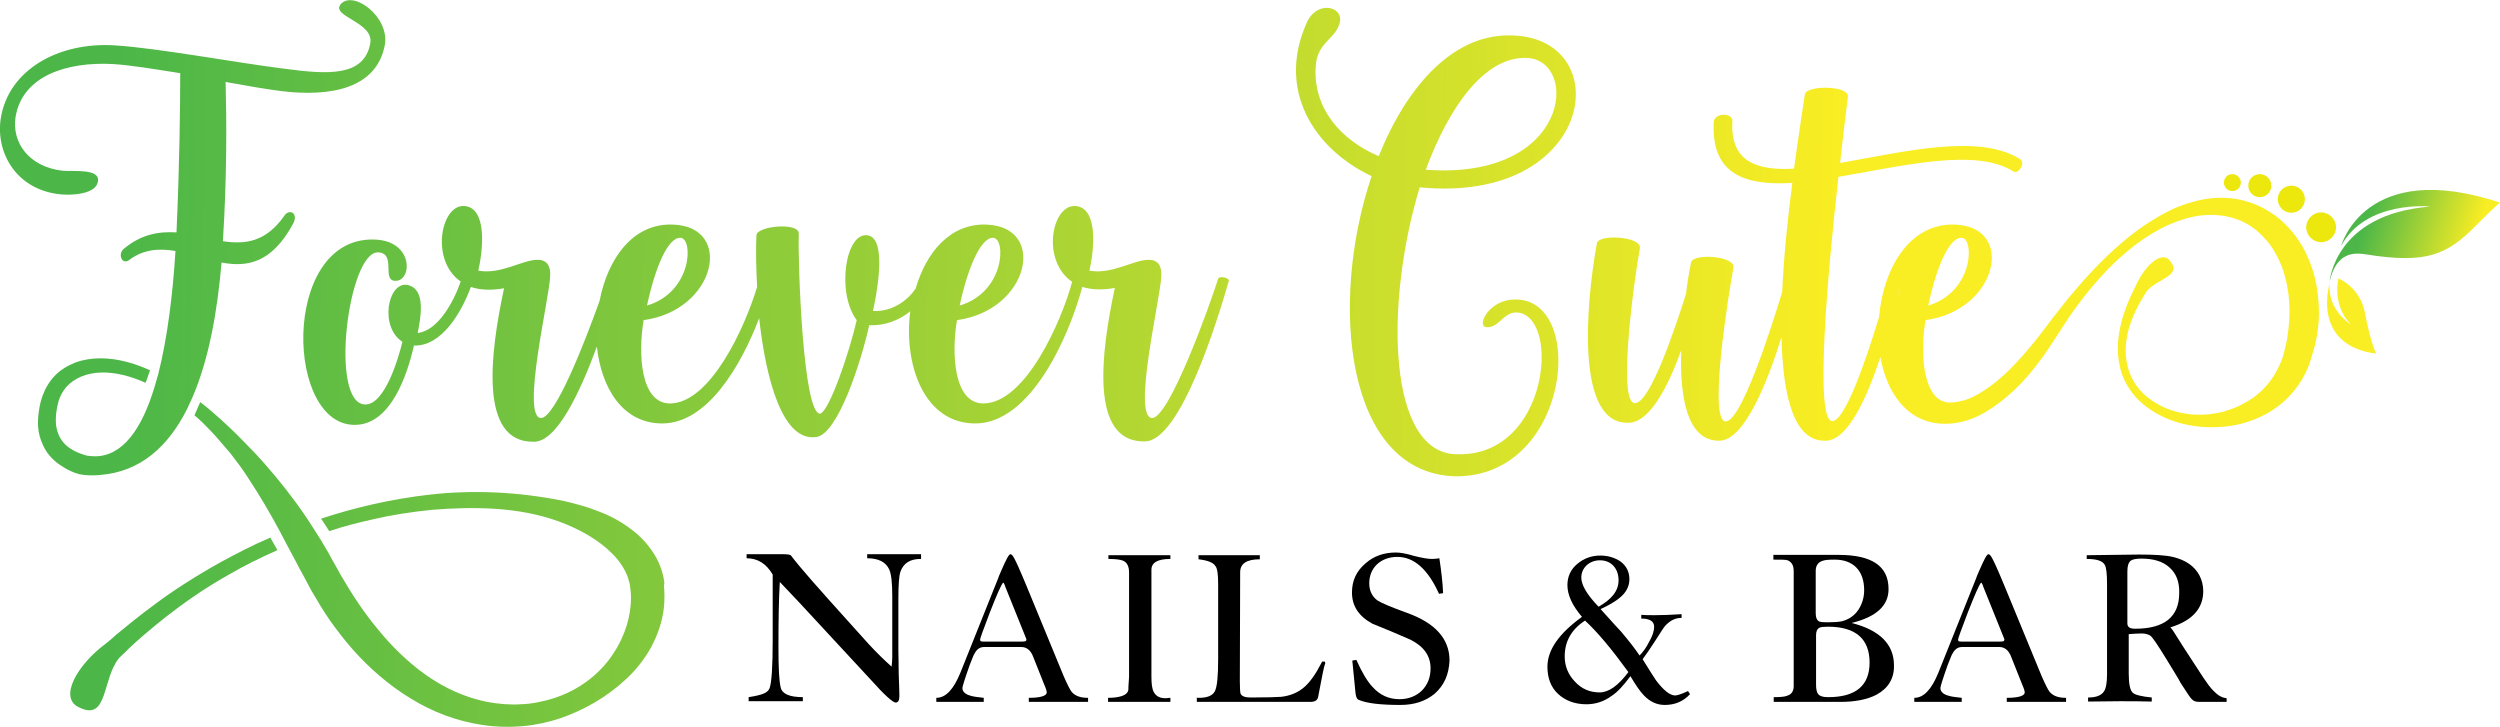 <?xml version="1.0" encoding="utf-8"?>
<!-- Generator: Adobe Illustrator 22.1.0, SVG Export Plug-In . SVG Version: 6.00 Build 0)  -->
<svg version="1.0" id="Layer_1" xmlns="http://www.w3.org/2000/svg" xmlns:xlink="http://www.w3.org/1999/xlink" x="0px" y="0px"
	 viewBox="0 0 738 214.5" style="enable-background:new 0 0 738 214.5;" xml:space="preserve">
<style type="text/css">
	.st0{fill:#000000;}
	.st1{fill:url(#XMLID_4_);}
	.st2{fill:url(#XMLID_5_);}
	.st3{fill:url(#XMLID_6_);}
	.st4{fill:url(#XMLID_7_);}
	.st5{fill:url(#XMLID_8_);}
	.st6{fill:url(#XMLID_9_);}
	.st7{fill:#ECE70D;}
	.st8{fill:url(#XMLID_10_);}
	.st9{fill:url(#XMLID_11_);}
	.st10{fill:url(#XMLID_12_);}
	.st11{fill:url(#XMLID_13_);}
	.st12{fill:url(#XMLID_14_);}
	.st13{fill:url(#XMLID_15_);}
	.st14{fill:url(#XMLID_16_);}
	.st15{fill:url(#XMLID_17_);}
	.st16{fill:url(#XMLID_18_);}
	.st17{fill:url(#XMLID_19_);}
</style>
<g id="XMLID_297_">
	<path id="XMLID_301_" class="st7" d="M661.5,53.9c0,1.4-1.1,2.5-2.5,2.5s-2.5-1.1-2.5-2.5c0-1.4,1.1-2.5,2.5-2.5
		S661.5,52.6,661.5,53.9z"/>
	<path id="XMLID_300_" class="st7" d="M670.5,54.8c0,1.9-1.5,3.4-3.4,3.4c-1.9,0-3.4-1.5-3.4-3.4c0-1.9,1.5-3.4,3.4-3.4
		C669,51.4,670.5,53,670.5,54.8z"/>
	<circle id="XMLID_299_" class="st7" cx="676.4" cy="58.8" r="4"/>
	<path id="XMLID_298_" class="st7" d="M689.6,67.1c0,2.4-2,4.4-4.4,4.4c-2.4,0-4.4-2-4.4-4.4c0-2.4,2-4.4,4.4-4.4
		C687.6,62.7,689.6,64.7,689.6,67.1z"/>
</g>
<g>
	<g id="XMLID_389_">
		<path id="XMLID_95_" class="st0" d="M271.8,165c-3.1,0-5.1,1.2-6,3.8c-0.4,1.2-0.6,3.8-0.6,7.8v15.6c0,1.5,0.1,3.7,0.1,6.7
			c0.1,3,0.2,5.2,0.2,6.6c0,1.3-0.4,1.9-1.1,1.9c-0.8,0-3.3-2.2-7.4-6.8l-21.3-23l-5.5-5.8c-0.3,5-0.4,11.4-0.4,19.2
			c0,6.3,0.2,10.3,0.7,12.1c0.5,1.8,2.7,2.7,6.5,2.7v1.2H221v-1.2c4.5-0.7,5.7-1.4,6.2-2.7c0.6-1.7,0.9-6.5,0.9-14.2v-19.3
			c-1.9-3.2-4.4-4.8-7.7-4.8v-1.2H231c1.4,0,2.3,0.1,2.5,0.4c2.8,3.7,8.4,10,16.7,19.2l6.3,7c2.5,2.7,4.7,4.8,6.7,6.6
			c0.1-0.9,0.2-1.9,0.2-2.8v-18c0-4-0.3-6.6-0.9-7.9c-1-2.2-3.2-3.3-6.5-3.3v-1.2h15.9V165z"/>
		<path id="XMLID_97_" class="st0" d="M321.5,207.2h-17.8v-1.2c3.5,0,5.3-0.6,5.3-1.6c0-0.3-0.2-1.1-0.7-2.2l-3.3-8.3
			c-0.7-1.9-1.9-2.9-3.5-2.9h-11c-1.2,0-2.1,0.6-2.8,1.9c-0.3,0.4-0.7,1.6-1.4,3.3c-1.5,4.2-2.2,6.5-2.2,6.9c0,1.1,0.9,1.9,2.5,2.3
			c0.6,0.2,1.8,0.4,3.8,0.6v1.2h-14v-1.2c2.8,0,5.1-2.5,7.1-7.4l11.2-28c0.2-0.7,0.6-1.4,0.9-2.2c1.4-3.2,2.2-4.8,2.7-4.8
			c0.3,0,0.7,0.4,1.2,1.4c0.4,0.7,1.6,3.3,3.5,7.9l11,26.7c1.1,2.5,1.9,4.1,2.4,4.7c1.1,1.2,2.6,1.7,4.8,1.7V207.2z M296.8,173.3
			c-0.1-0.3-0.2-0.7-0.5-1.2l-0.2-0.1c-0.6,0.7-1.9,3.7-3.9,8.8c-1.9,5-2.9,7.7-2.9,8.1l0.2,0.4c0.4,0.1,0.7,0.1,1.1,0.1h10.9
			c1.3,0,1.5-0.1,1.5-0.7L296.8,173.3z"/>
		<path id="XMLID_100_" class="st0" d="M345.4,207.2h-18.3V206c3,0,5.9-0.6,6-2.5c0-0.3,0-1,0.1-2.2c0.1-0.9,0.1-1.6,0.1-2.1V169
			c0-1.8-0.6-3-1.8-3.5c-0.7-0.3-2.2-0.5-4.3-0.5v-1.1h18.3v1.1c-3.8,0-5.6,1.1-5.6,3.2v31.6c0,2.1,0.2,3.6,0.7,4.5
			c0.7,1.3,1.9,1.9,3.8,1.8c0.6-0.1,1-0.1,1.1-0.1V207.2z"/>
		<path id="XMLID_102_" class="st0" d="M389.1,205.8c-0.2,0.9-0.9,1.4-2.3,1.4h-33.5v-1.3c0.1,0.1,0.2,0.1,0.6,0.1
			c2.4,0,4-0.6,4.7-1.9c0.7-1.3,1-4.5,1-9.6v-21.9c0-2.9-0.2-4.7-0.8-5.5c-0.7-1.1-2.4-1.7-5-2v-1.2h18.1v1.2
			c-3.9,0-5.8,1.3-5.8,3.8l-0.1,32.2c0,2,0.1,3.3,0.2,3.6c0.3,0.8,1.3,1.2,2.9,1.2c4.7,0,7.8-0.1,9.1-0.2c2.6-0.3,4.8-1.2,6.5-2.6
			c1.9-1.5,3.7-4.1,5.5-7.6l0.1-0.2h0.8c0.1,0.2,0.1,0.4,0.1,0.6C390.8,196.7,390.2,200.1,389.1,205.8z"/>
		<path id="XMLID_104_" class="st0" d="M423.5,204.8c-2.7,2.2-6,3.3-10.1,3.3c-6,0-10-0.5-12.3-1.5c-0.6-0.2-0.9-1.1-1-2.5
			c-0.1-0.9-0.4-4-0.9-9.1l1.2-0.2c1.6,3.6,3.2,6.3,4.7,7.9c2.2,2.5,4.9,3.7,8,3.7c2.7,0,4.9-0.9,6.6-2.5c1.7-1.7,2.6-3.9,2.6-6.6
			c0-3.7-2-6.5-6-8.5c-3.7-1.6-7.4-3.2-11.2-4.7c-4-2.2-6-5.2-6-9.2c0-3.5,1.3-6.3,4-8.6c2.5-2.2,5.5-3.2,9-3.2c1.2,0,3,0.3,5.3,1
			c2.4,0.6,4.1,0.9,5.3,0.9c0.9,0,1.6-0.1,2.2-0.2c0.6,4,1,7.5,1.1,10.3l-1.2,0.2c-3.3-7.3-7.4-10.9-12.3-10.9
			c-4.8,0-8.3,3.1-8.3,7.8c0,2.2,0.9,4,2.5,5.1c1.1,0.7,3.9,1.9,8.6,3.6c8.4,3,12.6,7.7,12.6,14.1
			C427.7,199.2,426.3,202.3,423.5,204.8z"/>
		<path id="XMLID_106_" class="st0" d="M498.9,204.9c-2,2.2-4.5,3.2-7.5,3.2c-2.2,0-4.3-0.9-6.1-2.8c-1.1-1.1-2.4-3-4-5.7
			c-2,2.7-3.8,4.7-5.5,5.8c-2.3,1.7-4.8,2.5-7.5,2.5c-3.3,0-6.1-1-8.3-3c-2.2-2-3.2-4.8-3.2-8.1c0-4.9,3.4-9.8,10.2-14.7
			c-2.9-3.4-4.3-6.5-4.3-9.4c0-2.5,1-4.7,3-6.3c1.9-1.6,4.2-2.4,6.7-2.4c2.3,0,4.2,0.6,5.9,1.7c1.8,1.3,2.7,3.1,2.7,5.3
			c0,2-0.9,3.9-2.9,5.5c-1.2,1-3,2.1-5.6,3.3c3.4,3.8,5.4,6,6,6.6c2.2,2.6,4.1,5,5.5,7.1c1.1-1.1,2-2.4,2.8-4c1-1.7,1.5-3.2,1.5-4.5
			c0-1.6-1.3-2.4-3.8-2.4v-1.1c0.9,0.1,2.2,0.1,4,0.1c2.3,0,5-0.1,7.9-0.3v1.1c-1.8,0-3.3,0.7-4.8,2.3c-0.4,0.4-1.4,2-3,4.5
			c-1.5,2.3-2.7,4.1-3.7,5.4c2.2,3.5,3.5,5.6,4,6.3c2.2,2.9,4.1,4.4,5.6,4.4c0.6,0,1.9-0.4,3.8-1.3L498.9,204.9z M467.9,183.2
			c-4,2.6-6,6.1-6,10.6c0,2.8,1,5.3,3,7.4c2,2.2,4.5,3.2,7.3,3.2c2.7,0,5.5-2,8.5-6C475.9,191.8,471.7,186.7,467.9,183.2z
			 M472.3,165.4c-3,0-5.5,2.1-5.5,5.1c0,2.2,1.7,5.1,5.1,8.6c3.9-2.2,5.9-4.7,5.9-7.8C477.8,167.9,475.7,165.4,472.3,165.4z"/>
		<path id="XMLID_110_" class="st0" d="M553.9,205.1c-2.7,1.4-6.3,2.1-10.6,2.1h-19.7v-1.4c1.9,0,3.2-0.1,3.9-0.4
			c1.4-0.4,2-1.4,2-2.9v-33.9c0-1.7-0.6-2.7-1.8-3.2c-0.5-0.2-1.9-0.2-4.2-0.2v-1.4h19.2c9.9,0,14.8,3.3,14.8,10.1
			c0,4.9-3.6,8.2-10.9,10c8.3,2.1,12.5,6.3,12.5,12.5C559.2,200.3,557.4,203.2,553.9,205.1z M541.6,165.2c-1.8,0-3,0.1-3.7,0.4
			c-1.2,0.4-1.9,1.4-1.9,2.9V181c0,1.3,0.3,2,0.9,2.4c0.3,0.2,1.2,0.3,2.7,0.3c1.8,0,3.2-0.1,4.1-0.3c2-0.5,3.7-1.6,4.9-3.4
			c1.1-1.7,1.7-3.6,1.7-5.8C550.3,168.5,547.1,165.2,541.6,165.2z M539.6,185c-1.2,0-2.1,0.1-2.5,0.3c-0.7,0.4-1,1.1-1,2.2V202
			c0,2.9,0.7,3.8,3.6,3.8c8.1,0,12.2-3.4,12.2-10.2C551.9,188.6,547.8,185,539.6,185z"/>
		<path id="XMLID_114_" class="st0" d="M610.2,207.2h-17.8v-1.2c3.5,0,5.3-0.6,5.3-1.6c0-0.3-0.2-1.1-0.7-2.2l-3.3-8.3
			c-0.7-1.9-1.9-2.9-3.5-2.9h-11c-1.2,0-2.1,0.6-2.8,1.9c-0.3,0.4-0.7,1.6-1.4,3.3c-1.5,4.2-2.2,6.5-2.2,6.9c0,1.1,0.9,1.9,2.5,2.3
			c0.6,0.2,1.8,0.4,3.8,0.6v1.2h-14v-1.2c2.8,0,5.1-2.5,7.1-7.4l11.2-28c0.2-0.7,0.6-1.4,0.9-2.2c1.4-3.2,2.2-4.8,2.7-4.8
			c0.3,0,0.7,0.4,1.2,1.4c0.4,0.7,1.6,3.3,3.5,7.9l11,26.7c1.1,2.5,1.9,4.1,2.4,4.7c1.1,1.2,2.6,1.7,4.8,1.7V207.2z M585.5,173.3
			c-0.1-0.3-0.2-0.7-0.5-1.2l-0.2-0.1c-0.6,0.7-1.9,3.7-3.9,8.8c-1.9,5-2.9,7.7-2.9,8.1l0.2,0.4c0.4,0.1,0.7,0.1,1.1,0.1h10.9
			c1.3,0,1.5-0.1,1.5-0.7L585.5,173.3z"/>
		<path id="XMLID_117_" class="st0" d="M657.3,207.2h-7.9c-2.5,0-2.4-0.7-5.8-5.8c-0.3-0.7-1.7-2.9-4-6.7c-2.7-4.4-4.3-6.8-4.9-7.1
			c-0.7-0.4-1.5-0.6-2.5-0.6c-1.3,0-2.5,0.1-3.8,0.2v11.6c0,3.1,0.4,5,1.2,5.7c0.6,0.6,2.5,1.1,5.6,1.4v1.2
			c-3.2-0.1-6.3-0.1-9.4-0.1c-3.2,0-6.3,0.1-9.4,0.1v-1.2c2.4,0,3.9-0.6,4.7-1.8c0.6-0.9,0.9-2.6,0.9-5.1v-26.5c0-3.1-0.2-5-0.7-5.8
			c-0.7-1.2-2.5-1.7-5.3-1.7v-1.1l15.4-0.2c4.5,0,7.9,0.2,10,0.7c3.8,0.9,6.4,2.7,7.9,5.5c0.7,1.4,1.1,2.9,1.1,4.6
			c0,5.1-3.2,8.7-9.7,10.7c0.6,0.6,1.2,1.6,2,2.9l1.9,3l5.8,8.9c1.2,1.8,2.1,3,2.9,3.8c1.3,1.4,2.6,2.2,4,2.3V207.2z M640.3,167.4
			c-1.9-1.7-4.7-2.5-8.1-2.5c-1.6,0-2.6,0.2-3.2,0.6c-0.7,0.6-1,1.6-1,3.2V184c0,1.1,0.7,1.6,2.3,1.6c8.6,0,13-3.5,13-10.5
			C643.4,171.7,642.4,169.2,640.3,167.4z"/>
	</g>
	<g id="XMLID_302_">
		<linearGradient id="XMLID_4_" gradientUnits="userSpaceOnUse" x1="34.452" y1="92.955" x2="541.683" y2="99.431">
			<stop  offset="0" style="stop-color:#4CB748"/>
			<stop  offset="1" style="stop-color:#F9ED23"/>
		</linearGradient>
		<path id="XMLID_315_" class="st1" d="M359.6,82.3c-2.4,7.6-14.4,41.1-19.5,41.1c-6-0.2,2.6-36,2.7-41.8c0.2-2.4-0.5-5-3.8-4.9
			c-4.4,0-10.7,4.4-17.4,3.2c1.5-6.6,2.6-18.9-4.4-19.1c-6.8,0-9.8,16.2-0.7,22.4c-3.1,11.5-13.7,35.8-26.2,35.9
			c-8.7,0-9.5-14.5-7.8-24.6c21.4-2.9,26.7-27.6,8.7-28.2c-10.7-0.4-17.8,8.2-20.9,18.9c-2.4,3.5-6.9,6.9-12.6,6.6
			c0.9-4.1,4.4-21.1-1.4-22.3c-6.7-1.4-9.5,16.9-3.4,25c-2.1,9.3-7.9,26.4-10.7,27.6c-5.2,0.8-6.7-45.4-6.4-53.1
			c0.2-3.5-12.5-2.3-12.5,0.5c-0.2,4.2-0.1,9.5,0.2,15.2c-3.6,12-13.8,34.3-25.7,34.4c-8.7,0-9.5-14.5-7.8-24.6
			c21.4-2.9,26.7-27.6,8.7-28.2c-11.9-0.5-19.3,10.1-21.7,22.5c-4.4,12.3-13.1,34.6-17.3,34.6c-6-0.2,2.6-36,2.7-41.8
			c0.2-2.4-0.5-5-3.8-4.9c-4.4,0-10.7,4.4-17.4,3.2c1.5-6.6,2.6-18.9-4.4-19.1c-6.8,0-9.7,16.2-0.8,22.3c-2,5.8-6.6,14.5-12.7,15.2
			c0.8-4.1,2.7-13.1-3.1-14.2c-5.8-0.9-8.2,12.5-1.4,16.8c-1.2,4.9-5.2,18.6-11,18.5c-10.7-0.2-5-45.2,3.8-44.9
			c5.6,0.2,0.8,8.6,5.3,8.4c4.9-0.2,5.2-12.2-6.9-12.2c-27.2-0.2-25.8,56-4.6,54.7c10.1-0.6,14.8-14.7,16.8-23.4
			c8.2,0.3,14.1-9.9,16.8-17.3c2.6,0.9,5.8,1.1,9.8,0.4c-4.1,19.1-7.5,45.5,8.7,45.3c6.8,0.2,13.7-14.5,18.7-28.1
			c1.3,12.1,7.5,22.7,19.3,22.7c13.2,0,23.2-16.8,28.6-31.1c2,18.1,6.9,36.6,16.9,35.1c6.3-0.9,13.1-21.8,15.6-33
			c4.7,0.2,8.9-1.5,12.1-4.1c-2,15.8,4.1,33.1,19.2,33.1c16.3,0,27.6-25.4,31.6-40.3c2.6,0.8,5.7,1,9.6,0.3
			c-4.1,19.1-7.5,45.5,8.7,45.3c10.7,0.3,21.8-36.5,24.9-47.2C363.3,82,359.8,81.3,359.6,82.3z M293.2,70.2c3.8,0.2,3.5,16-9.9,20
			C285.7,78.9,289.6,70,293.2,70.2z M200.9,70.2c3.8,0.2,3.5,16-9.9,20C193.4,78.9,197.2,70,200.9,70.2z"/>
		<linearGradient id="XMLID_5_" gradientUnits="userSpaceOnUse" x1="34.788" y1="66.633" x2="542.018" y2="73.108">
			<stop  offset="0" style="stop-color:#4CB748"/>
			<stop  offset="1" style="stop-color:#F9ED23"/>
		</linearGradient>
		<path id="XMLID_312_" class="st2" d="M447.3,10.5c-17.9-1.2-31.9,14.7-40.3,35.6c-11.5-4.9-19.4-14.4-18.6-26.4
			c0.3-7.5,6.4-8.2,7.2-13.6c0.5-4.4-7.3-6.1-10.1,1.2c-8.4,19.4,2.3,36.6,19.4,44.7c-12.7,37.7-7.6,87.6,24.6,88.6
			c34.7,0.5,39.4-54.8,16.3-52.1c-6.7,0.8-10.2,8.2-6.7,8.1c3.7,0,4.9-5,9.3-4.3c12.2,2,8.6,42.3-18,41.8
			c-20.9,0.3-21.7-44.6-11.3-78.8C470.5,60.3,477.4,12.2,447.3,10.5z M450.7,17.1c15.6,0.6,13,36.2-29.8,33
			C427.7,31.6,438.3,16.6,450.7,17.1z"/>
		<linearGradient id="XMLID_6_" gradientUnits="userSpaceOnUse" x1="33.29" y1="183.989" x2="540.521" y2="190.464">
			<stop  offset="0" style="stop-color:#4CB748"/>
			<stop  offset="1" style="stop-color:#F9ED23"/>
		</linearGradient>
		<path id="XMLID_311_" class="st3" d="M65.4,165.8c-7.7,4.3-14.2,8.5-19.3,12.3c-5.1,3.7-9,7-11.6,9.1c-1.6,1.4-2.7,2.4-3.4,2.9
			c-8,5.9-14,15.8-7.8,18.7c8.7,4.3,6.7-8.3,11.9-14.6c0.6-0.6,1.6-1.5,3-2.9c2.4-2.3,6.1-5.5,10.9-9.3c4.9-3.8,11-8.2,18.5-12.4
			c4.3-2.5,9.1-4.9,14.3-7.2l-2.1-3.7C74.4,161,69.9,163.4,65.4,165.8z"/>
		<linearGradient id="XMLID_7_" gradientUnits="userSpaceOnUse" x1="34.748" y1="69.763" x2="541.979" y2="76.238">
			<stop  offset="0" style="stop-color:#4CB748"/>
			<stop  offset="1" style="stop-color:#F9ED23"/>
		</linearGradient>
		<path id="XMLID_310_" class="st4" d="M29.7,140.2c11.9-1,20-8.5,25.5-19.4l1.7-3.7c4.8-11.2,7.3-25.4,8.5-39.6
			c7.5,1.4,14.8,0.3,21.2-11.6c1.5-2.9-1.1-4.4-2.6-2.3c-5.5,7.9-11.6,8.6-18.2,7.6c1.2-18.9,1.1-35.4,0.8-47
			c6.1,1.1,11.8,2.1,16.5,2.7c14.8,1.8,28.1-0.9,30.5-13.6c1.5-8.2-9.2-16.3-13-12.1c-3.1,3.7,9.9,5.3,8.7,11.6
			c-1.8,9.9-12.5,9.2-25.2,7.5c-13.9-1.7-37.4-6.1-50.1-6.9C17.3,12.3,2.4,20.6,0.2,35.1c-1.5,10.4,5,21.2,18,22.3
			c3.4,0.3,10.2-0.2,10.7-3.8c0.8-4-7.6-2.9-10.4-3.2C8.6,49.3,3.4,42.1,4.6,34.5c2-12.1,15.1-16.3,28.6-15.6
			c5.2,0.3,12.4,1.5,20,2.7c0,9.8-0.2,27.2-1.1,47c-5.2-0.3-10.4,0.5-15.6,4.9c-1.8,1.5-0.5,4.9,1.7,3.2c4.3-3.2,8.9-3.4,13.6-2.6
			c-0.8,12.9-2.4,25.8-5.1,36.4l-1.1,3.8c-3.7,12.2-9.3,20.4-17.6,20.4c-0.8,0-1.6-0.1-2.4-0.2c-0.1,0-0.2-0.1-0.3-0.1
			c-1.4-0.4-3.1-1-4.7-2.1c-1.6-1.1-3-2.7-3.7-5.1c-0.7-2.4-0.5-5.5,0.4-8.8c0.4-1.4,1.2-2.9,2.3-4.2c1.1-1.2,2.6-2.3,4.3-3
			c3.5-1.5,7.9-1.6,12.4-0.5c2.2,0.5,4.4,1.3,6.7,2.3l1.3-3.7c-2.3-1-4.6-1.9-7-2.5c-5-1.3-10.3-1.5-15,0.2c-2.3,0.9-4.5,2.2-6.2,4
			c-1.7,1.8-2.8,3.8-3.6,6c-0.7,2-1,3.9-1.2,5.9c-0.2,2-0.1,3.9,0.4,5.8c0.5,1.8,1.3,3.6,2.3,5c0.9,1.2,1.8,2.1,2.8,2.9
			c0,0,3.3,2.6,6.7,3.4C26.4,140.6,29.7,140.2,29.7,140.2z"/>
		<linearGradient id="XMLID_8_" gradientUnits="userSpaceOnUse" x1="33.524" y1="165.678" x2="540.755" y2="172.154">
			<stop  offset="0" style="stop-color:#4CB748"/>
			<stop  offset="1" style="stop-color:#F9ED23"/>
		</linearGradient>
		<path id="XMLID_309_" class="st5" d="M196.1,172.4c0-0.2,0,0.1,0-0.4l0-0.2l-0.1-0.6l-0.1-0.6l-0.2-0.9c-0.3-1.3-0.7-2.3-1.1-3.3
			c-0.9-2.1-2.1-3.9-3.4-5.5c-1.3-1.6-2.8-3.1-4.4-4.3c-3.2-2.5-6.5-4.3-10-5.6c-3.4-1.4-6.9-2.3-10.3-3.1
			c-13.7-2.8-27.1-3.3-39.5-1.9c-11.6,1.3-22.5,3.9-32.2,7.1l2.4,3.7c4.4-1.5,8.1-2.4,12.9-3.5c5.6-1.3,11.4-2.2,17.4-2.8
			c6-0.5,12.3-0.7,18.6-0.3c6.3,0.4,12.7,1.5,18.8,3.7c6,2.2,11.8,5.4,15.9,9.6c2.1,2.1,3.6,4.4,4.5,6.8c0.2,0.6,0.4,1.3,0.5,1.7
			c0.1,0.1,0.3,1.9,0.3,2c0.2,1.4,0.2,2.8,0.1,4.3c-0.4,5.7-2.7,11.7-6.7,16.8c-4,5.1-9.7,9-16,11c-3.2,1-6.4,1.7-9.8,1.8
			c-3.3,0.2-6.6-0.1-9.9-0.7c-6.5-1.3-12.6-4.1-18-7.9c-2.7-1.9-5.2-4-7.6-6.3c-2.4-2.3-4.6-4.7-6.7-7.3c-4.2-5-7.8-10.6-11-16.1
			c-0.8-1.4-1.6-3-2.4-4.3c-0.8-1.5-1.6-3-2.5-4.4c-0.6-1-1.2-2.1-1.9-3.1l-2.3-3.6c-0.4-0.6-0.8-1.2-1.2-1.8
			c-3.7-5.5-7.8-10.6-11.9-15.3c-2.1-2.4-4.2-4.6-6.4-6.8c-2.1-2.2-4.3-4.3-6.5-6.3c-2.1-1.9-4.2-3.7-6.3-5.3l-1.7,3.9
			c1.7,1.4,3.3,3,4.9,4.7c2,2.1,3.8,4.3,5.7,6.5c1.8,2.3,3.6,4.7,5.2,7.2c3.3,5,6.5,10.4,9.5,16c0.1,0.1,0.1,0.3,0.2,0.4l2,3.8
			c0.8,1.4,1.5,2.9,2.3,4.3c0.7,1.4,1.5,2.9,2.3,4.3c0.8,1.6,1.6,2.9,2.4,4.5c1.8,3.1,3.6,6.1,5.6,9c2.1,2.9,4.3,5.8,6.7,8.5
			c4.8,5.4,10.5,10.4,16.9,14.3c6.4,4,13.7,6.8,21.3,7.9c3.8,0.6,7.7,0.7,11.5,0.4c3.8-0.3,7.6-1.1,11.3-2.3
			c7.3-2.5,14.1-6.4,19.8-11.8c2.9-2.7,5.4-5.9,7.3-9.4c1.9-3.6,3.3-7.6,3.7-11.7c0.2-2.1,0.2-4.2,0-6.3L196.1,172.4z"/>
		<linearGradient id="XMLID_9_" gradientUnits="userSpaceOnUse" x1="34.722" y1="71.706" x2="541.953" y2="78.182">
			<stop  offset="0" style="stop-color:#4CB748"/>
			<stop  offset="1" style="stop-color:#F9ED23"/>
		</linearGradient>
		<path id="XMLID_303_" class="st6" d="M684.4,88.9c-0.3-4.5-1.3-8.9-3.2-13.1c-1.8-4.2-4.7-8.1-8.2-11.1c-3.6-3-8-5.1-12.5-5.9
			c-4.5-0.8-9.1-0.4-13.2,0.8c-4.2,1.1-8,3-11.4,5.1c-3.5,2.1-6.7,4.5-9.7,7.1c-6,5.1-11,10.7-15.6,16.2c-2.2,2.8-4.4,5.5-6.4,8.2
			c-2,2.7-3.9,5.1-5.9,7.4c-3.9,4.6-7.8,8.4-11.6,11c-1.9,1.3-3.7,2.4-5.5,3.1c-1.8,0.7-3.4,1-4.9,1.1c0,0,0,0,0,0
			c-1.9,0.2-3.8-0.5-5-1.9c-4-4.4-4.2-14.7-2.9-22.4c21.4-2.9,26.7-27.6,8.7-28.2c-13.5-0.5-21.2,13.1-22.4,27.3c0,0,0,0,0,0
			c-3.9,12.8-10,30.6-13.8,30.7c-5.3,0.2-1.4-43.7,1.8-72.1c19.1-3.2,40.6-8.7,51.8-1.5c1.1,0.8,3.8-2.6,1.7-3.8
			c-12.2-7.6-34.5-2-53,1.2c1.1-10.2,2.1-17.9,2.3-19.5c0.5-3.4-12.2-3.5-12.7-0.8c-0.5,3.4-1.8,11.6-3.2,22
			c-11.1,0.6-18.9-2.1-18.2-14c0.2-2.6-5.3-2.6-5.5,0.2c-0.8,15.6,9.3,18.8,23.2,18c-1.3,9.9-2.5,21.2-3,32.2
			c-3.5,11.6-12.2,38.4-16.7,38.2c-5.2-0.2,0.9-37.6,2.3-45.4c0.6-3.5-12.1-4.3-12.5-1.5c-0.6,2.9-1.1,6-1.5,9.3
			c-3.4,10.7-10.7,32.4-15.1,32.2c-5.3,0,0-37.9,1.5-45.7c0.6-3.5-12.1-4.3-12.7-1.5c-3.4,18.8-6.1,53.1,9,53
			c6.4,0.3,11.9-10.4,15.9-21.4c-0.5,14,1.8,26.7,11.1,26.7c7.3,0.2,14.1-16.5,18.5-30.6c0.4,17.4,3.6,31,13.1,30.6
			c6.4-0.1,12-12.4,16.1-24.7c1.9,10.8,8.1,19.6,18.9,19.7c7.9,0.1,13.7-4.4,15.9-6c2.2-1.6,4.3-3.5,6.3-5.5c2-2.1,4-4.4,5.9-7
			c1.9-2.5,3.7-5.3,5.5-8.1c1.8-2.8,3.6-5.6,5.7-8.4c2.1-2.8,4.3-5.6,6.8-8.3c2.4-2.7,5.1-5.3,8-7.7c5.7-4.8,12.7-8.9,20.2-10.3
			c3.7-0.6,7.5-0.5,11,0.6c3.5,1,6.5,3,8.9,5.6c2.5,2.5,4.2,5.7,5.5,9c1.2,3.4,1.9,7,2.1,10.6c0.2,3.6-0.1,7.2-0.7,10.8
			c-0.2,0.9-0.4,1.8-0.6,2.6l-0.3,1.2l-0.4,1.4l-0.4,1.1l-0.5,1.1c-0.3,0.7-0.7,1.5-1.1,2.2c-1.6,2.8-3.8,5.3-6.5,7.3
			c-2.7,1.9-5.7,3.3-8.9,4.2c-6.4,1.7-13.1,1-18.3-1.6c-2.6-1.3-4.9-3-6.6-5c-1.7-2-2.8-4.3-3.4-6.6c-1.2-4.6-0.4-8.9,0.6-12.2
			c1.1-3.3,2.4-5.7,3.3-7.3c0.4-0.7,0.8-1.3,1-1.7c0,0,0.2-0.2,0.2-0.4c0.1-0.1,0.2-0.2,0.2-0.3c2.9-4.2,11-4.7,7.2-9.4
			c-2.4-3.1-7.1,1.2-9.6,6.3c-0.2,0.4-1,2.1-1.9,3.9c-0.8,1.8-2,4.5-2.9,8.1c-0.9,3.6-1.6,8.2-0.3,13.4c0.6,2.6,1.9,5.1,3.7,7.5
			c1.8,2.3,4.3,4.3,7.1,5.9c5.7,3.2,12.8,4.6,20.4,3.8c3.8-0.4,7.6-1.5,11.3-3.4c3.7-1.9,7.1-4.7,9.7-8.3c0.6-0.9,1.3-1.8,1.8-2.8
			l0.8-1.5l0.7-1.6l0.5-1.4l0.5-1.6c0.3-1,0.6-2.1,0.9-3.1C684.4,97.8,684.8,93.4,684.4,88.9z M579.1,70.2c3.8,0.2,3.5,16-9.9,20
			C571.6,78.9,575.4,70,579.1,70.2z M561,82.4c-0.1-0.1-0.3-0.2-0.4-0.3C560.8,82.2,560.9,82.3,561,82.4z M560,81.9
			c-0.3-0.1-0.6-0.1-1-0.1C559.4,81.8,559.7,81.8,560,81.9z M560.8,84.9c-0.2,1-0.5,2.2-0.8,3.5C560.2,87.1,560.5,85.9,560.8,84.9
			c0.2-0.7,0.3-1.3,0.4-1.9C561.1,83.6,560.9,84.2,560.8,84.9z"/>
	</g>
	<g id="XMLID_294_">
		
			<linearGradient id="XMLID_10_" gradientUnits="userSpaceOnUse" x1="818.838" y1="-712.644" x2="850.914" y2="-713.821" gradientTransform="matrix(0.937 0.35 -0.35 0.937 -318.692 447.698)">
			<stop  offset="0" style="stop-color:#4CB748"/>
			<stop  offset="1" style="stop-color:#F9ED23"/>
		</linearGradient>
		<path id="XMLID_296_" class="st8" d="M691.1,72.6c0,0,7-26,46.9-12.8c0,0-1.8,1.4-7.1,6.8c-8.4,8.5-14.4,11.4-32.4,8.5
			c-3.3-0.5-8.7-1-10.8,8c0,0,1.5-19.9,29.6-22.1C717.4,60.9,698.3,59.1,691.1,72.6z"/>
		
			<linearGradient id="XMLID_11_" gradientUnits="userSpaceOnUse" x1="-3494.261" y1="-771.572" x2="-3462.183" y2="-772.749" gradientTransform="matrix(-0.895 -0.446 -0.446 0.895 -1432.209 -41.103)">
			<stop  offset="0" style="stop-color:#4CB748"/>
			<stop  offset="1" style="stop-color:#F9ED23"/>
		</linearGradient>
		<path id="XMLID_295_" class="st9" d="M690.3,82.2c0,0-2,7.8,3.7,13.6c0,0-7-4.2-6.3-12.1c0,0-5.6,18.1,13.7,20.7
			c0,0-1.7-3.6-3.2-11.7C696.8,84.7,690.3,82.2,690.3,82.2z"/>
	</g>
</g>
</svg>
